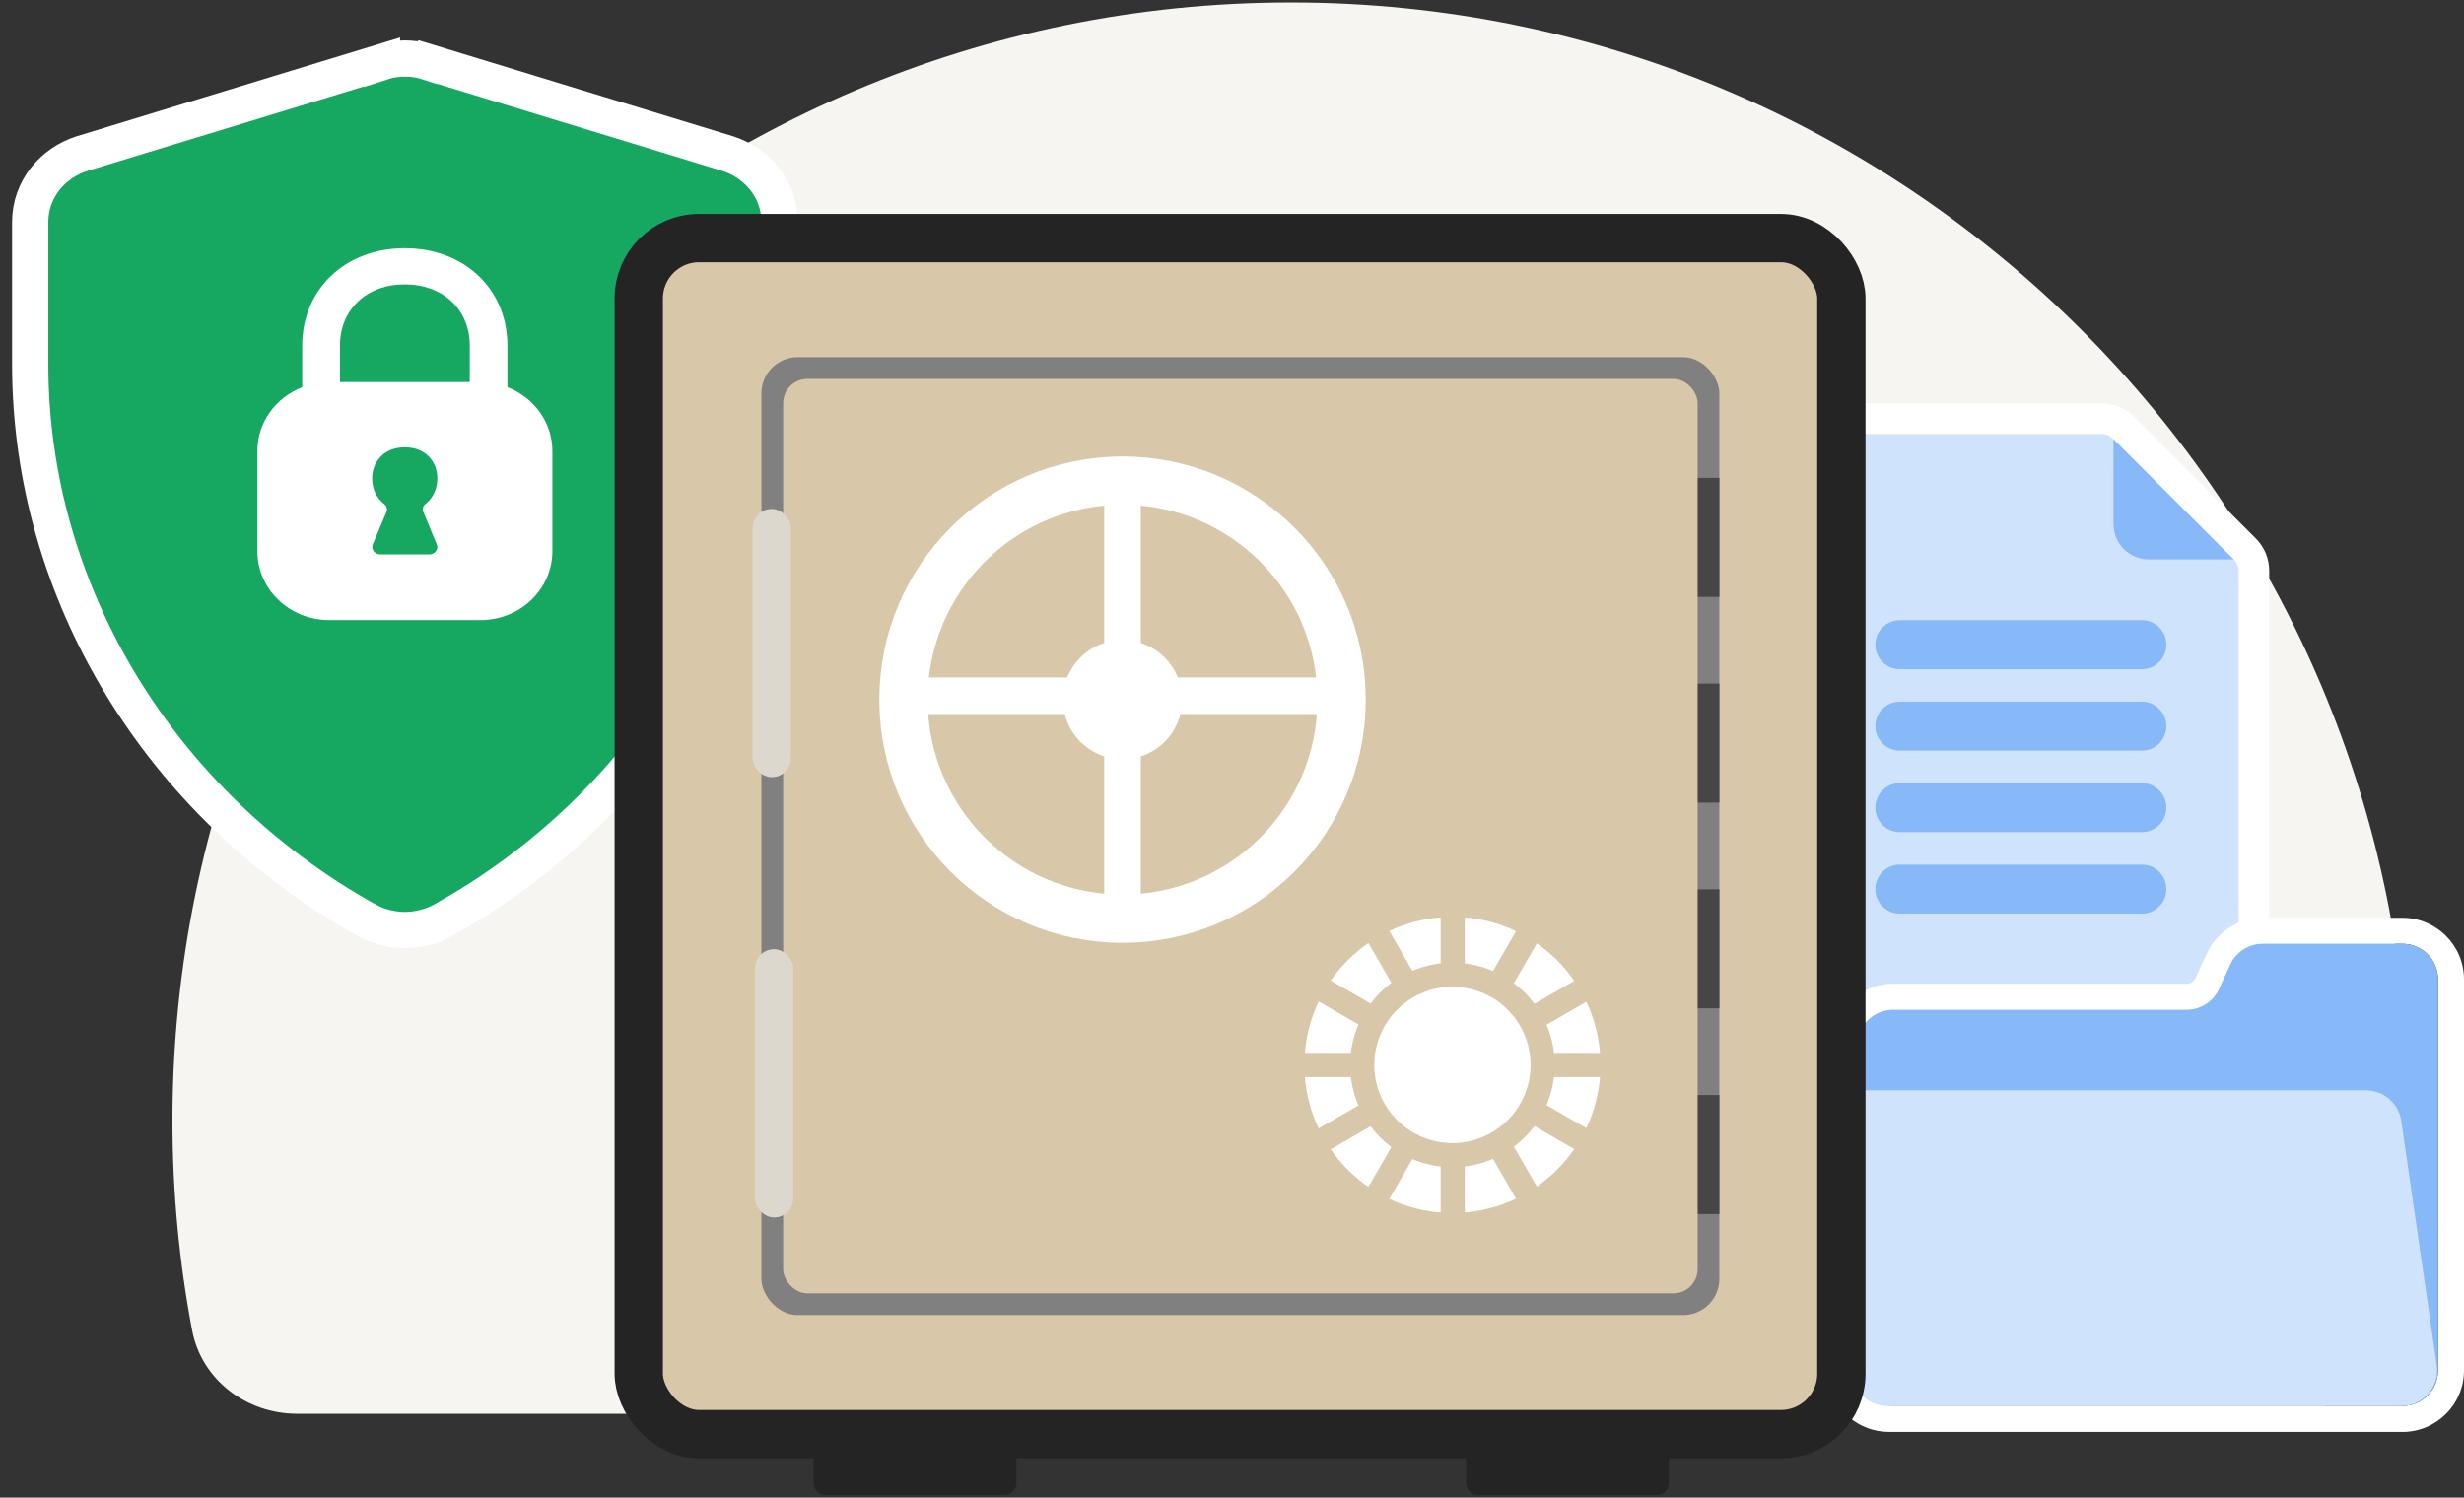 <svg width="102" height="62" viewBox="0 0 102 62" fill="none" xmlns="http://www.w3.org/2000/svg">
<rect x="0" y="0" width="102" height="62" fill="#333333" stroke="none"/>
<path d="M99.73 46.398C99.73 20.831 79.002 0.103 53.434 0.103C27.867 0.103 7.139 20.831 7.139 46.398C7.139 49.363 7.419 52.262 7.953 55.071C8.345 57.129 10.204 58.528 12.299 58.528H94.57C96.665 58.528 98.524 57.128 98.915 55.07C99.45 52.261 99.73 49.363 99.73 46.398Z" fill="#F7F5F2"/>
<path d="M74.249 19.687C74.249 18.734 75.021 17.961 75.975 17.961H87.009C87.176 17.961 87.336 18.027 87.454 18.145L92.492 23.184C92.61 23.302 92.677 23.462 92.677 23.629V39.432C92.677 40.385 91.904 41.158 90.951 41.158H75.975C75.021 41.158 74.249 40.385 74.249 39.432V19.687Z" fill="#CFE3FC"/>
<path fill-rule="evenodd" clip-rule="evenodd" d="M90.95 42.418H75.974C74.325 42.418 72.988 41.081 72.988 39.432V19.687C72.988 18.038 74.325 16.701 75.974 16.701H87.008C87.51 16.701 87.99 16.9 88.345 17.254L93.383 22.293C93.737 22.647 93.937 23.128 93.937 23.629V39.432C93.937 41.081 92.6 42.418 90.95 42.418ZM75.974 17.961C75.021 17.961 74.248 18.734 74.248 19.687V39.432C74.248 40.385 75.021 41.158 75.974 41.158H90.95C91.904 41.158 92.676 40.385 92.676 39.432V23.629C92.676 23.462 92.61 23.302 92.492 23.184L87.454 18.145C87.335 18.027 87.175 17.961 87.008 17.961H75.974Z" fill="white"/>
<path d="M77.633 36.809C77.633 36.248 78.087 35.794 78.647 35.794H88.665C89.225 35.794 89.679 36.248 89.679 36.809C89.679 37.369 89.225 37.823 88.665 37.823H78.647C78.087 37.823 77.633 37.369 77.633 36.809Z" fill="#87B8F7"/>
<path d="M77.633 33.435C77.633 32.875 78.087 32.421 78.647 32.421H88.665C89.225 32.421 89.679 32.875 89.679 33.435C89.679 33.995 89.225 34.45 88.665 34.45H78.647C78.087 34.45 77.633 33.995 77.633 33.435Z" fill="#87B8F7"/>
<path d="M77.633 26.689C77.633 26.129 78.087 25.675 78.647 25.675H88.665C89.225 25.675 89.679 26.129 89.679 26.689C89.679 27.25 89.225 27.704 88.665 27.704H78.647C78.087 27.704 77.633 27.25 77.633 26.689Z" fill="#87B8F7"/>
<path d="M77.633 30.062C77.633 29.502 78.087 29.048 78.647 29.048H88.665C89.225 29.048 89.679 29.502 89.679 30.062C89.679 30.622 89.225 31.077 88.665 31.077H78.647C78.087 31.077 77.633 30.622 77.633 30.062Z" fill="#87B8F7"/>
<path d="M88.955 23.16C88.147 23.16 87.492 22.504 87.492 21.696L87.492 18.183L92.468 23.16L88.955 23.16Z" fill="#87B8F7"/>
<path fill-rule="evenodd" clip-rule="evenodd" d="M91.353 39.473C91.772 38.572 92.674 37.996 93.669 37.996H99.447C100.85 37.996 102 39.131 102 40.544V56.733C102 58.143 100.856 59.281 99.447 59.281H78.369C78.364 59.281 78.359 59.281 78.354 59.28H78.198C76.927 59.28 75.855 58.343 75.675 57.091C75.675 57.091 75.675 57.09 75.675 57.09L74.208 46.987C74.032 45.771 74.737 44.646 75.815 44.231V43.275C75.815 41.865 76.96 40.727 78.369 40.727H90.517C90.679 40.727 90.818 40.633 90.878 40.501L90.879 40.499L91.353 39.473ZM76.891 45.138H76.731C75.831 45.138 75.144 45.94 75.273 46.833L76.74 56.937C76.844 57.663 77.465 58.205 78.198 58.205H78.357L78.369 58.205H99.447C100.265 58.205 100.924 57.546 100.924 56.733V40.544C100.924 39.73 100.261 39.072 99.447 39.072H93.669C93.093 39.072 92.571 39.405 92.329 39.926L91.857 40.948C91.619 41.469 91.093 41.803 90.517 41.803H78.369C77.551 41.803 76.891 42.462 76.891 43.275V45.138Z" fill="white"/>
<path d="M99.451 58.204H78.369C77.555 58.204 76.891 57.545 76.891 56.732V43.275C76.891 42.462 77.551 41.803 78.369 41.803H90.517C91.093 41.803 91.619 41.469 91.857 40.948L92.329 39.926C92.571 39.405 93.093 39.071 93.669 39.071H99.446C100.26 39.071 100.924 39.73 100.924 40.543V56.732C100.924 57.545 100.265 58.204 99.446 58.204H99.451Z" fill="#87B8F7"/>
<path d="M99.412 58.205L78.125 58.205C77.391 58.205 76.77 57.663 76.666 56.938L75.199 46.833C75.07 45.94 75.758 45.138 76.658 45.138L97.945 45.138C98.678 45.138 99.299 45.679 99.403 46.405L100.871 56.51C101 57.403 100.312 58.205 99.412 58.205Z" fill="#CFE3FC"/>
<path d="M16.762 2.424L16.991 2.433C17.223 2.45 17.475 2.493 17.707 2.569L17.708 2.567L30.1 6.351L30.102 6.352L30.334 6.434C31.473 6.883 32.27 7.943 32.27 9.187V15.084C32.27 24.204 27.252 32.765 19.131 37.639L18.336 38.099C17.878 38.354 17.308 38.502 16.76 38.502C16.28 38.502 15.784 38.389 15.36 38.19L15.184 38.099C6.596 33.316 1.25 24.498 1.25 15.084V9.187C1.25 7.861 2.156 6.742 3.418 6.352L3.42 6.351L15.812 2.567V2.569C16.123 2.467 16.468 2.425 16.756 2.424H16.762Z" fill="#16A761" stroke="white" stroke-width="1.5"/>
<path d="M21.006 16.03V14.31C21.006 11.971 19.22 10.276 16.756 10.276C14.293 10.276 12.51 11.974 12.51 14.31V16.03C11.423 16.455 10.654 17.476 10.654 18.669V22.82C10.654 24.395 11.99 25.672 13.63 25.672H19.89C21.53 25.672 22.866 24.395 22.866 22.82V18.669C22.866 17.476 22.097 16.455 21.01 16.03H21.006ZM16.756 11.773C18.341 11.773 19.447 12.816 19.447 14.31V15.818H14.073V14.31C14.073 12.816 15.179 11.773 16.756 11.773ZM17.525 21.195L18.081 22.539C18.166 22.736 18.005 22.952 17.77 22.952H15.742C15.512 22.952 15.351 22.74 15.431 22.539L15.999 21.195C16.05 21.074 15.999 20.939 15.893 20.855C15.742 20.738 15.406 20.419 15.406 19.79C15.406 19.16 15.86 18.519 16.756 18.519C17.653 18.519 18.107 19.153 18.104 19.79C18.104 20.419 17.77 20.738 17.62 20.855C17.514 20.939 17.47 21.074 17.521 21.199L17.525 21.195Z" fill="white"/>
<path d="M60.689 60.148H69.087V61.397C69.087 61.673 68.863 61.897 68.587 61.897H61.189C60.913 61.897 60.689 61.673 60.689 61.397V60.148Z" fill="#242424"/>
<path d="M33.678 60.148H42.076V61.397C42.076 61.673 41.852 61.897 41.576 61.897H34.178C33.902 61.897 33.678 61.673 33.678 61.397V60.148Z" fill="#242424"/>
<rect x="26.442" y="9.857" width="49.784" height="49.514" rx="2.5" fill="#D8C7A9" stroke="#242424" stroke-width="2"/>
<rect x="31.52" y="14.787" width="39.655" height="39.655" rx="1.5" fill="#808080"/>
<rect x="68.057" y="19.785" width="3.118" height="4.927" fill="#464646"/>
<rect x="68.057" y="28.301" width="3.118" height="4.927" fill="#464646"/>
<rect x="68.057" y="36.817" width="3.118" height="4.927" fill="#464646"/>
<rect x="68.057" y="45.333" width="3.118" height="4.927" fill="#464646"/>
<rect x="32.42" y="15.687" width="37.855" height="37.855" rx="1" fill="#D8C7A9"/>
<rect x="31.254" y="39.297" width="1.585" height="11.105" rx="0.793" fill="#DDD8CD"/>
<rect x="31.154" y="21.069" width="1.585" height="11.105" rx="0.793" fill="#DDD8CD"/>
<circle cx="60.125" cy="44.088" r="6.629" fill="white" stroke="#D8C7A9" stroke-width="1"/>
<path d="M60.138 37.774V50.402" stroke="#D8C7A9" stroke-width="1"/>
<path d="M56.981 38.62L63.295 49.556" stroke="#D8C7A9" stroke-width="1"/>
<path d="M54.669 40.931L65.606 47.245" stroke="#D8C7A9" stroke-width="1"/>
<path d="M66.452 44.088L53.824 44.088" stroke="#D8C7A9" stroke-width="1"/>
<path d="M65.606 40.931L54.669 47.245" stroke="#D8C7A9" stroke-width="1"/>
<path d="M63.295 38.62L56.981 49.556" stroke="#D8C7A9" stroke-width="1"/>
<circle cx="60.125" cy="44.088" r="3.734" fill="white" stroke="#D8C7A9" stroke-width="1"/>
<circle cx="46.469" cy="28.965" r="9.068" stroke="white" stroke-width="2"/>
<circle cx="46.469" cy="28.966" r="2.468" fill="white"/>
<rect x="45.711" y="19.92" width="1.514" height="7.324" fill="white"/>
<rect x="37.586" y="29.56" width="1.514" height="7.324" transform="rotate(-90 37.586 29.56)" fill="white"/>
<rect x="45.711" y="30.361" width="1.514" height="7.324" fill="white"/>
<rect x="48.027" y="29.56" width="1.514" height="7.324" transform="rotate(-90 48.027 29.56)" fill="white"/>
</svg>
